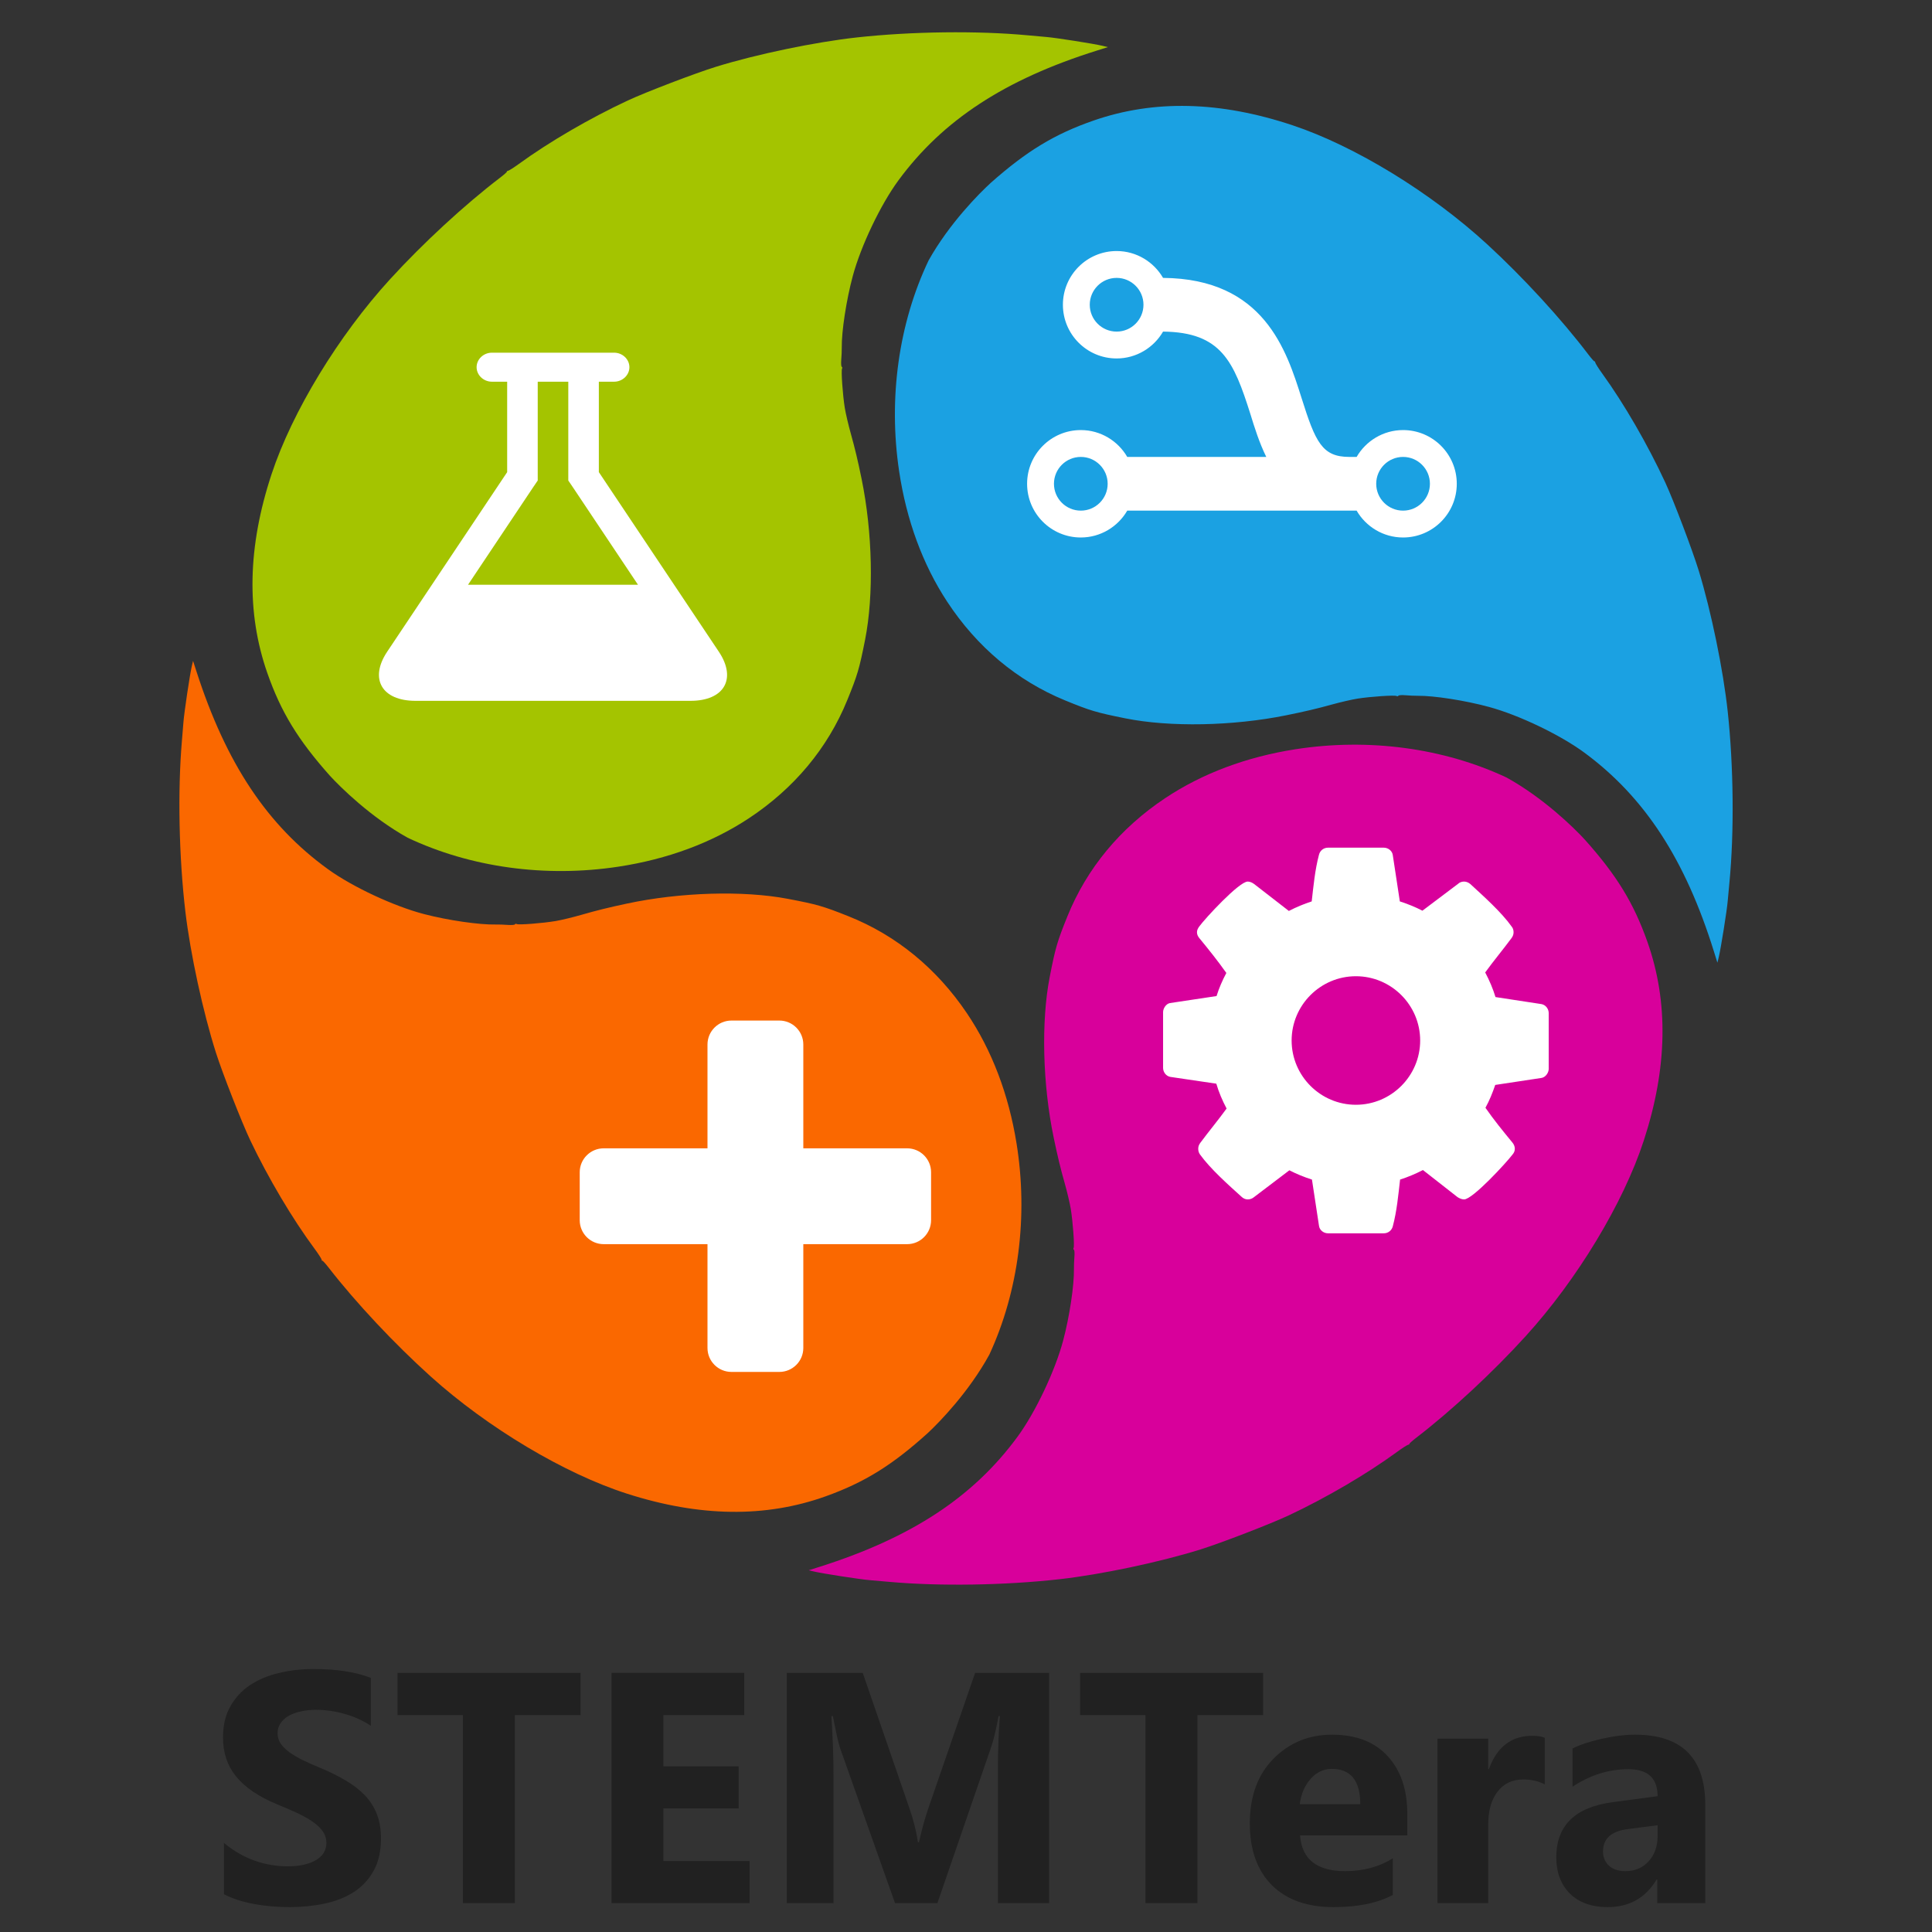 <?xml version="1.0" encoding="UTF-8" standalone="no"?>
<!-- Created with Inkscape (http://www.inkscape.org/) -->

<svg
   xmlns:dc="http://purl.org/dc/elements/1.1/"
   xmlns:cc="http://creativecommons.org/ns#"
   xmlns:rdf="http://www.w3.org/1999/02/22-rdf-syntax-ns#"
   xmlns:svg="http://www.w3.org/2000/svg"
   xmlns="http://www.w3.org/2000/svg"
   xmlns:sodipodi="http://sodipodi.sourceforge.net/DTD/sodipodi-0.dtd"
   xmlns:inkscape="http://www.inkscape.org/namespaces/inkscape"
   width="35cm"
   height="35cm"
   viewBox="0 0 1240.158 1240.158"
   id="svg8945"
   version="1.1"
   inkscape:version="0.91 r13725"
   sodipodi:docname="STEMTera Logo V3 Path.svg">
  <rect x="0" y="0" width="1240.158" height="1240.158" fill="#333333" stroke="none"/>
  <defs
     id="defs8947" />
  <sodipodi:namedview
     id="base"
     pagecolor="#ffffff"
     bordercolor="#666666"
     borderopacity="1.0"
     inkscape:pageopacity="0.0"
     inkscape:pageshadow="2"
     inkscape:zoom="0.32"
     inkscape:cx="81.398769"
     inkscape:cy="350.1499"
     inkscape:document-units="px"
     inkscape:current-layer="layer1"
     showgrid="true"
     fit-margin-top="0"
     fit-margin-left="0"
     fit-margin-right="0"
     fit-margin-bottom="0"
     units="m"
     inkscape:window-width="1920"
     inkscape:window-height="1017"
     inkscape:window-x="-8"
     inkscape:window-y="-8"
     inkscape:window-maximized="1">
    <inkscape:grid
       type="xygrid"
       id="grid9580" />
  </sodipodi:namedview>
  <g
     inkscape:label="Layer 1"
     inkscape:groupmode="layer"
     id="layer1"
     transform="translate(-5.429,-291.317)">
    <path
       sodipodi:nodetypes="sssscsssssssssccssscccssssscccs"
       inkscape:connector-curvature="0"
       id="path4162-9"
       d="m 531.518,1297.068 c 59.043,-18.712 98.864,-44.92 127.239,-83.743 11.419,-15.624 23.969,-42.142 29.131,-61.554 4.062,-15.275 7.1,-35.472 6.909,-45.927 -0.034,-1.835 0.1,-5.292 0.297,-7.684 0.197,-2.392 0.048,-4.473 -0.33,-4.626 -0.379,-0.153 -0.459,-0.698 -0.177,-1.212 0.663,-1.214 -0.473,-16.732 -1.834,-25.053 -0.584,-3.57 -2.369,-11.101 -3.968,-16.736 -2.623,-9.245 -4.525,-17.127 -6.988,-28.967 -7.124,-34.245 -8.119,-74.643 -2.541,-103.195 3.666,-18.768 4.805,-22.666 11.356,-38.87 12.418,-30.721 33.853,-56.618 62.819,-75.897 23.787,-15.832 52.167,-26.466 83.698,-31.362 46.817,-7.269 94.881,-0.82 135.369,18.166 23.872,13.212 43.201,32.262 50.059,39.677 20.567,22.963 31.516,40.811 40.324,65.731 13.69,38.733 12.915,81.095 -2.336,127.746 -13.096,40.06 -42.684,89.048 -75.748,125.414 -21.11,23.218 -47.509,47.728 -70.202,65.181 -2.773,2.133 -4.811,3.977 -4.527,4.1 0.284,0.121 -0.023,0.319 -0.677,0.436 -0.655,0.118 -3.814,2.135 -7.02,4.484 -19.305,14.144 -45.473,29.487 -69.762,40.903 -11.473,5.393 -43.365,17.698 -56.528,21.812 -26.08,8.15 -63.637,16.089 -90.414,19.111 -35.19,3.972 -77.505,4.62 -109.784,1.682 -4.922,-0.448 -10.191,-0.907 -11.71,-1.02 -5.933,-0.44 -30.753,-4.265 -36.216,-5.58 l -3.385,-0.815 z"
       style="fill:#d8009b;fill-opacity:1;stroke:none;stroke-opacity:1" />
    <path
       sodipodi:nodetypes="sssscsssssssssccssscccssssscccs"
       inkscape:connector-curvature="0"
       id="path4162-9-8"
       d="m 131.591,722.464 c 19.014,58.947 45.425,98.633 84.392,126.809 15.682,11.339 42.265,23.753 61.702,28.816 15.295,3.984 35.508,6.919 45.961,6.674 1.834,-0.044 5.293,0.073 7.685,0.258 2.393,0.184 4.474,0.025 4.624,-0.354 0.151,-0.379 0.696,-0.462 1.211,-0.183 1.217,0.656 16.73,-0.559 25.043,-1.962 3.567,-0.602 11.088,-2.426 16.715,-4.054 9.232,-2.671 17.104,-4.612 28.931,-7.136 34.208,-7.299 74.601,-8.501 103.181,-3.069 18.787,3.57 22.69,4.689 38.928,11.157 30.784,12.261 56.79,33.563 76.217,62.43 15.953,23.706 26.733,52.031 31.789,83.536 7.509,46.779 1.305,94.875 -17.473,135.46 -13.09,23.94 -32.04,43.366 -39.42,50.261 -22.857,20.684 -40.649,31.724 -65.523,40.66 -38.662,13.887 -81.028,13.329 -127.756,-1.683 -40.127,-12.891 -89.265,-42.229 -125.8,-75.106 -23.326,-20.991 -47.971,-47.264 -65.539,-69.868 -2.147,-2.763 -4.002,-4.79 -4.123,-4.506 -0.12,0.284 -0.319,-0.021 -0.44,-0.675 -0.121,-0.655 -2.155,-3.804 -4.52,-6.997 -14.242,-19.233 -29.719,-45.322 -41.259,-69.552 -5.451,-11.445 -17.92,-43.274 -22.101,-56.416 -8.284,-26.038 -16.414,-63.554 -19.573,-90.315 -4.152,-35.17 -5.017,-77.48 -2.243,-109.773 0.423,-4.924 0.855,-10.196 0.96,-11.715 0.41,-5.935 4.107,-30.775 5.395,-36.244 l 0.798,-3.389 z"
       style="fill:#fa6800;fill-opacity:1;stroke:none;stroke-opacity:1" />
    <path
       sodipodi:nodetypes="sssscsssssssssccssscccssssscccs"
       inkscape:connector-curvature="0"
       id="path4162-9-2"
       d="m 709.626,323.749 c -59.1,18.531 -99.001,44.617 -127.495,83.353 -11.467,15.589 -24.098,42.069 -29.319,61.465 -4.108,15.262 -7.209,35.45 -7.05,45.905 0.028,1.835 -0.116,5.292 -0.321,7.683 -0.204,2.391 -0.062,4.473 0.316,4.627 0.378,0.154 0.457,0.699 0.174,1.212 -0.666,1.212 0.421,16.734 1.757,25.059 0.573,3.571 2.336,11.108 3.917,16.748 2.595,9.253 4.473,17.141 6.899,28.988 7.019,34.266 7.89,74.668 2.225,103.203 -3.724,18.757 -4.874,22.651 -11.475,38.835 -12.512,30.682 -34.027,56.514 -63.051,75.704 -23.836,15.759 -52.248,26.306 -83.793,31.105 -46.839,7.126 -94.883,0.529 -135.313,-18.58 -23.832,-13.286 -43.102,-32.394 -49.937,-39.83 -20.496,-23.026 -31.391,-40.907 -40.123,-65.854 -13.571,-38.774 -12.667,-81.134 2.727,-127.738 13.219,-40.02 42.957,-88.917 76.132,-125.181 21.181,-23.153 47.654,-47.583 70.402,-64.965 2.78,-2.124 4.823,-3.963 4.54,-4.086 -0.283,-0.122 0.024,-0.318 0.679,-0.434 0.656,-0.116 3.821,-2.124 7.034,-4.462 19.349,-14.085 45.563,-29.347 69.887,-40.689 11.49,-5.358 43.419,-17.566 56.595,-21.639 26.105,-8.07 63.686,-15.894 90.472,-18.834 35.202,-3.864 77.519,-4.383 109.788,-1.346 4.921,0.463 10.189,0.938 11.707,1.055 5.932,0.459 30.74,4.359 36.198,5.691 l 3.383,0.826 z"
       style="fill:#a4c400;fill-opacity:1;stroke:none;stroke-opacity:1" />
    <path
       sodipodi:nodetypes="sssscsssssssssccssscccssssscccs"
       inkscape:connector-curvature="0"
       id="path4162-9-2-6"
       d="m 1105.671,902.297 c -18.379,-59.148 -44.363,-99.115 -83.025,-127.708 -15.559,-11.507 -42.007,-24.206 -61.389,-29.477 -15.252,-4.148 -35.432,-7.3 -45.887,-7.168 -1.835,0.023 -5.291,-0.129 -7.682,-0.34 -2.391,-0.21 -4.473,-0.073 -4.628,0.304 -0.155,0.378 -0.7,0.455 -1.213,0.17 -1.21,-0.669 -16.735,0.378 -25.063,1.693 -3.573,0.564 -11.114,2.307 -16.758,3.874 -9.26,2.571 -17.153,4.428 -29.006,6.825 -34.284,6.931 -74.688,7.699 -103.208,1.96 -18.747,-3.772 -22.639,-4.932 -38.806,-11.574 -30.65,-12.591 -56.426,-34.172 -75.542,-63.246 -15.698,-23.876 -26.172,-52.316 -30.89,-83.873 -7.005,-46.857 -0.285,-94.884 18.928,-135.265 13.347,-23.798 32.504,-43.019 39.958,-49.835 23.078,-20.437 40.988,-31.286 65.957,-39.953 38.809,-13.471 81.166,-12.458 127.731,3.055 39.986,13.322 88.806,43.185 124.985,76.453 23.099,21.24 47.46,47.777 64.784,70.568 2.117,2.785 3.95,4.833 4.074,4.55 0.123,-0.283 0.318,0.024 0.432,0.68 0.115,0.656 2.114,3.827 4.444,7.045 14.035,19.385 29.23,45.638 40.51,69.992 5.328,11.503 17.454,43.464 21.493,56.65 8.004,26.126 15.73,63.727 18.602,90.52 3.774,35.212 4.184,77.53 1.064,109.791 -0.476,4.92 -0.965,10.186 -1.086,11.704 -0.474,5.93 -4.438,30.729 -5.784,36.184 l -0.834,3.381 z"
       style="fill:#1ba1e2;fill-opacity:1;stroke:none;stroke-opacity:1" />
    <g
       transform="matrix(0,-1,1,0,0,0)"
       style="font-style:normal;font-weight:normal;font-size:321.778px;line-height:125%;font-family:sans-serif;letter-spacing:0px;word-spacing:0px;fill:#ffffff;fill-opacity:1;stroke:none;stroke-width:1px;stroke-linecap:butt;stroke-linejoin:miter;stroke-opacity:1"
       id="text4176-0">
      <path
         d="m -584.619,906.062 c 0,9.517 -7.721,17.238 -17.238,17.238 -9.517,0 -17.238,-7.721 -17.238,-17.238 0,-9.517 7.721,-17.238 17.238,-17.238 9.517,0 17.238,7.721 17.238,17.238 z m 0,-206.857 c 0,9.517 -7.721,17.238 -17.238,17.238 -9.517,0 -17.238,-7.721 -17.238,-17.238 0,-9.517 7.721,-17.238 17.238,-17.238 9.517,0 17.238,7.721 17.238,17.238 z m 114.921,22.984 c 0,9.517 -7.721,17.238 -17.238,17.238 -9.517,0 -17.238,-7.721 -17.238,-17.238 0,-9.517 7.721,-17.238 17.238,-17.238 9.517,0 17.238,7.721 17.238,17.238 z m 17.238,0 c 0,-19.034 -15.442,-34.476 -34.476,-34.476 -19.034,0 -34.476,15.442 -34.476,34.476 0,12.749 7.003,23.882 17.238,29.808 -0.359,37.529 -19.393,45.43 -52.792,56.024 -8.799,2.693 -18.495,5.746 -27.653,10.235 l 0,-89.243 c 10.235,-5.926 17.238,-17.059 17.238,-29.808 0,-19.034 -15.442,-34.476 -34.476,-34.476 -19.034,0 -34.476,15.442 -34.476,34.476 0,12.749 7.003,23.882 17.238,29.808 l 0,147.242 c -10.235,5.926 -17.238,17.059 -17.238,29.808 0,19.034 15.442,34.476 34.476,34.476 19.034,0 34.476,-15.442 34.476,-34.476 0,-12.749 -7.003,-23.882 -17.238,-29.808 l 0,-4.669 c 0,-17.418 9.337,-21.727 37.888,-30.705 30.526,-9.696 76.494,-24.061 77.033,-88.884 10.235,-5.926 17.238,-17.059 17.238,-29.808 z"
         style=""
         id="path4176" />
    </g>
    <g
       transform="scale(1.026,0.974)"
       style="font-style:normal;font-weight:normal;font-size:267.678px;line-height:125%;font-family:sans-serif;letter-spacing:0px;word-spacing:0px;fill:#ffffff;fill-opacity:1;stroke:none;stroke-width:1px;stroke-linecap:butt;stroke-linejoin:miter;stroke-opacity:1"
       id="text4172-8">
      <path
         d="m 455.089,728.701 -75.135,-118.454 0,-59.6 9.56,0 c 5.228,0 9.56,-4.332 9.56,-9.56 0,-5.228 -4.332,-9.56 -9.56,-9.56 l -76.479,0 c -5.228,0 -9.56,4.332 -9.56,9.56 0,5.228 4.332,9.56 9.56,9.56 l 9.56,0 0,59.6 -75.135,118.454 c -11.203,17.776 -3.286,32.265 17.776,32.265 l 172.079,0 c 21.062,0 28.979,-14.489 17.776,-32.265 z m -116.362,-108.296 2.987,-4.631 0,-5.527 0,-59.6 19.12,0 0,59.6 0,5.527 2.987,4.631 40.63,64.081 -106.354,0 40.63,-64.081 z"
         style="fill:#ffffff;fill-opacity:1"
         id="path4173" />
    </g>
    <g
       transform="scale(1,1)"
       style="font-style:normal;font-variant:normal;font-weight:normal;font-stretch:normal;font-size:288.801px;line-height:125%;font-family:FontAwesome;-inkscape-font-specification:FontAwesome;letter-spacing:0px;word-spacing:0px;fill:#ffffff;fill-opacity:1;stroke:none;stroke-width:1px;stroke-linecap:butt;stroke-linejoin:miter;stroke-opacity:1"
       id="text4184-0">
      <path
         d="m 917.043,959.217 c 0,22.724 -18.534,41.257 -41.257,41.257 -22.724,0 -41.257,-18.534 -41.257,-41.257 0,-22.724 18.534,-41.257 41.257,-41.257 22.724,0 41.257,18.534 41.257,41.257 z m 82.514,-17.567 c 0,-2.74 -1.934,-5.318 -4.674,-5.802 l -29.492,-4.513 c -1.612,-5.318 -3.868,-10.637 -6.608,-15.794 5.479,-7.575 11.442,-14.666 16.922,-22.079 0.806,-1.128 1.289,-2.256 1.289,-3.707 0,-1.289 -0.322,-2.579 -1.128,-3.546 -6.769,-9.508 -18.05,-19.5 -26.592,-27.397 -1.128,-0.967 -2.579,-1.612 -4.029,-1.612 -1.45,0 -2.901,0.483 -3.868,1.45 l -22.885,17.244 c -4.674,-2.417 -9.509,-4.351 -14.505,-5.963 l -4.513,-29.654 c -0.322,-2.74 -2.901,-4.835 -5.802,-4.835 l -35.778,0 c -2.901,0 -5.157,1.934 -5.802,4.513 -2.579,9.67 -3.546,20.145 -4.674,29.976 -4.996,1.612 -9.992,3.707 -14.666,6.124 l -22.24,-17.244 c -1.289,-0.967 -2.74,-1.612 -4.19,-1.612 -5.479,0 -27.236,23.53 -31.104,28.848 -0.806,1.128 -1.45,2.256 -1.45,3.707 0,1.45 0.645,2.74 1.612,3.868 5.963,7.252 11.765,14.505 17.244,22.24 -2.579,4.835 -4.674,9.67 -6.285,14.827 l -29.976,4.513 c -2.417,0.483 -4.351,3.384 -4.351,5.802 l 0,35.778 c 0,2.74 1.934,5.318 4.674,5.802 l 29.492,4.351 c 1.612,5.479 3.868,10.798 6.608,15.955 -5.479,7.575 -11.442,14.666 -16.922,22.079 -0.806,1.128 -1.289,2.256 -1.289,3.707 0,1.289 0.322,2.579 1.128,3.707 6.769,9.347 18.05,19.339 26.592,27.075 1.128,1.128 2.579,1.773 4.029,1.773 1.45,0 2.901,-0.483 4.029,-1.45 l 22.724,-17.244 c 4.674,2.417 9.508,4.351 14.505,5.963 l 4.513,29.654 c 0.322,2.74 2.901,4.835 5.802,4.835 l 35.778,0 c 2.901,0 5.157,-1.934 5.802,-4.513 2.579,-9.67 3.546,-20.145 4.674,-29.976 4.996,-1.612 9.992,-3.707 14.666,-6.124 l 22.24,17.405 c 1.289,0.806 2.74,1.45 4.19,1.45 5.479,0 27.236,-23.691 31.104,-28.848 0.967,-1.128 1.45,-2.256 1.45,-3.707 0,-1.45 -0.645,-2.901 -1.612,-4.029 -5.963,-7.252 -11.765,-14.343 -17.244,-22.24 2.579,-4.674 4.513,-9.508 6.285,-14.666 l 29.815,-4.513 c 2.579,-0.483 4.513,-3.384 4.513,-5.802 l 0,-35.778 z"
         style=""
         id="path4179" />
    </g>
    <g
       transform="matrix(3.222,0,0,3.222,377.548,946.415)"
       style="font-style:normal;font-weight:normal;font-size:89.091px;line-height:125%;font-family:sans-serif;letter-spacing:0px;word-spacing:0px;fill:#ffffff;fill-opacity:1;stroke:none;stroke-width:1px;stroke-linecap:butt;stroke-linejoin:miter;stroke-opacity:1"
       id="flowRoot4188-5">
      <path
         d="m 70.002,30.229 c 0,-2.635 -2.138,-4.773 -4.773,-4.773 l -20.682,0 0,-20.682 c 0,-2.635 -2.138,-4.773 -4.773,-4.773 l -9.545,0 c -2.635,0 -4.773,2.138 -4.773,4.773 l 0,20.682 -20.682,0 c -2.635,0 -4.773,2.138 -4.773,4.773 l 0,9.545 c 0,2.635 2.138,4.773 4.773,4.773 l 20.682,0 0,20.682 c 0,2.635 2.138,4.773 4.773,4.773 l 9.545,0 c 2.635,0 4.773,-2.138 4.773,-4.773 l 0,-20.682 20.682,0 c 2.635,0 4.773,-2.138 4.773,-4.773 l 0,-9.545 z"
         style=""
         id="path4170" />
    </g>
    <g
       transform="matrix(2.345,0,0,2.345,77.504,91.305)"
       style="font-style:normal;font-weight:normal;font-size:40px;line-height:125%;font-family:sans-serif;letter-spacing:0px;word-spacing:0px;fill:#212121;fill-opacity:1;stroke:none;stroke-width:1px;stroke-linecap:butt;stroke-linejoin:miter;stroke-opacity:1"
       id="flowRoot4148-7">
      <path
         d="m 30.57,603.816 0,-14.062 q 3.823,3.208 8.306,4.834 4.482,1.582 9.053,1.582 2.681,0 4.658,-0.483 2.021,-0.483 3.34,-1.318 1.362,-0.879 2.021,-2.021 0.659,-1.187 0.659,-2.549 0,-1.846 -1.055,-3.296 -1.055,-1.45 -2.9,-2.681 -1.802,-1.23 -4.307,-2.373 -2.505,-1.143 -5.405,-2.329 -7.383,-3.076 -11.03,-7.515 -3.604,-4.438 -3.604,-10.723 0,-4.922 1.978,-8.438 1.978,-3.56 5.361,-5.845 3.428,-2.285 7.91,-3.34 4.482,-1.099 9.492,-1.099 4.922,0 8.701,0.615 3.823,0.571 7.031,1.802 l 0,13.14 q -1.582,-1.099 -3.472,-1.934 -1.846,-0.835 -3.823,-1.362 -1.978,-0.571 -3.955,-0.835 -1.934,-0.264 -3.691,-0.264 -2.417,0 -4.395,0.483 -1.978,0.439 -3.34,1.274 -1.362,0.835 -2.109,2.021 -0.747,1.143 -0.747,2.593 0,1.582 0.835,2.856 0.835,1.23 2.373,2.373 1.538,1.099 3.735,2.197 2.197,1.055 4.966,2.197 3.779,1.582 6.768,3.384 3.032,1.758 5.186,3.999 2.153,2.241 3.296,5.142 1.143,2.856 1.143,6.68 0,5.273 -2.021,8.877 -1.978,3.56 -5.405,5.801 -3.428,2.197 -7.998,3.164 -4.526,0.967 -9.58,0.967 -5.186,0 -9.888,-0.879 -4.658,-0.879 -8.086,-2.637 z"
         style="font-style:normal;font-variant:normal;font-weight:bold;font-stretch:normal;font-size:90px;font-family:'Segoe UI';-inkscape-font-specification:'Segoe UI Bold';fill:#212121;fill-opacity:1;stroke:none;stroke-opacity:1"
         id="path4153" />
      <path
         d="m 128.173,554.773 -17.974,0 0,51.46 -14.238,0 0,-51.46 -17.886,0 0,-11.558 50.098,0 0,11.558 z"
         style="font-style:normal;font-variant:normal;font-weight:bold;font-stretch:normal;font-size:90px;font-family:'Segoe UI';-inkscape-font-specification:'Segoe UI Bold';fill:#212121;fill-opacity:1;stroke:none;stroke-opacity:1"
         id="path4155" />
      <path
         d="m 174.447,606.233 -37.793,0 0,-63.018 36.343,0 0,11.558 -22.148,0 0,14.019 20.61,0 0,11.514 -20.61,0 0,14.414 23.599,0 0,11.514 z"
         style="font-style:normal;font-variant:normal;font-weight:bold;font-stretch:normal;font-size:90px;font-family:'Segoe UI';-inkscape-font-specification:'Segoe UI Bold';fill:#212121;fill-opacity:1;stroke:none;stroke-opacity:1"
         id="path4157" />
      <path
         d="m 256.449,606.233 -14.019,0 0,-37.705 q 0,-6.108 0.527,-13.491 l -0.352,0 q -1.099,5.801 -1.978,8.35 l -14.766,42.847 -11.602,0 -15.029,-42.407 q -0.615,-1.714 -1.978,-8.789 l -0.396,0 q 0.571,9.316 0.571,16.348 l 0,34.849 -12.788,0 0,-63.018 20.786,0 12.876,37.354 q 1.538,4.482 2.241,9.009 l 0.264,0 q 1.187,-5.229 2.505,-9.097 l 12.876,-37.266 20.259,0 0,63.018 z"
         style="font-style:normal;font-variant:normal;font-weight:bold;font-stretch:normal;font-size:90px;font-family:'Segoe UI';-inkscape-font-specification:'Segoe UI Bold';fill:#212121;fill-opacity:1;stroke:none;stroke-opacity:1"
         id="path4159" />
      <path
         d="m 315.028,554.773 -17.974,0 0,51.46 -14.238,0 0,-51.46 -17.886,0 0,-11.558 50.098,0 0,11.558 z"
         style="font-style:normal;font-variant:normal;font-weight:bold;font-stretch:normal;font-size:90px;font-family:'Segoe UI';-inkscape-font-specification:'Segoe UI Bold';fill:#212121;fill-opacity:1;stroke:none;stroke-opacity:1"
         id="path4161" />
      <path
         d="m 354.491,587.688 -29.355,0 q 0.703,9.8 12.349,9.8 7.427,0 13.052,-3.516 l 0,10.02 q -6.24,3.34 -16.216,3.34 -10.898,0 -16.919,-6.021 -6.021,-6.064 -6.021,-16.875 0,-11.206 6.504,-17.754 6.504,-6.548 15.996,-6.548 9.844,0 15.205,5.845 5.405,5.845 5.405,15.864 l 0,5.845 z m -12.876,-8.525 q 0,-9.668 -7.822,-9.668 -3.34,0 -5.801,2.769 -2.417,2.769 -2.944,6.899 l 16.567,0 z"
         style="font-style:normal;font-variant:normal;font-weight:bold;font-stretch:normal;font-size:90px;font-family:'Segoe UI';-inkscape-font-specification:'Segoe UI Bold';fill:#212121;fill-opacity:1;stroke:none;stroke-opacity:1"
         id="path4163" />
      <path
         d="m 392.108,573.757 q -2.505,-1.362 -5.845,-1.362 -4.526,0 -7.075,3.34 -2.549,3.296 -2.549,9.009 l 0,21.489 -13.887,0 0,-45 13.887,0 0,8.35 0.176,0 q 3.296,-9.141 11.865,-9.141 2.197,0 3.428,0.527 l 0,12.788 z"
         style="font-style:normal;font-variant:normal;font-weight:bold;font-stretch:normal;font-size:90px;font-family:'Segoe UI';-inkscape-font-specification:'Segoe UI Bold';fill:#212121;fill-opacity:1;stroke:none;stroke-opacity:1"
         id="path4165" />
      <path
         d="m 436.054,606.233 -13.14,0 0,-6.46 -0.176,0 q -4.526,7.559 -13.403,7.559 -6.548,0 -10.327,-3.691 -3.735,-3.735 -3.735,-9.932 0,-13.096 15.513,-15.117 l 12.217,-1.626 q 0,-7.383 -7.998,-7.383 -8.042,0 -15.293,4.79 l 0,-10.459 q 2.9,-1.494 7.91,-2.637 5.054,-1.143 9.185,-1.143 19.248,0 19.248,19.204 l 0,26.895 z m -13.052,-18.281 0,-3.032 -8.174,1.055 q -6.768,0.879 -6.768,6.108 0,2.373 1.626,3.911 1.67,1.494 4.482,1.494 3.911,0 6.372,-2.681 2.461,-2.725 2.461,-6.855 z"
         style="font-style:normal;font-variant:normal;font-weight:bold;font-stretch:normal;font-size:90px;font-family:'Segoe UI';-inkscape-font-specification:'Segoe UI Bold';fill:#212121;fill-opacity:1;stroke:none;stroke-opacity:1"
         id="path4167" />
    </g>
  </g>
</svg>
